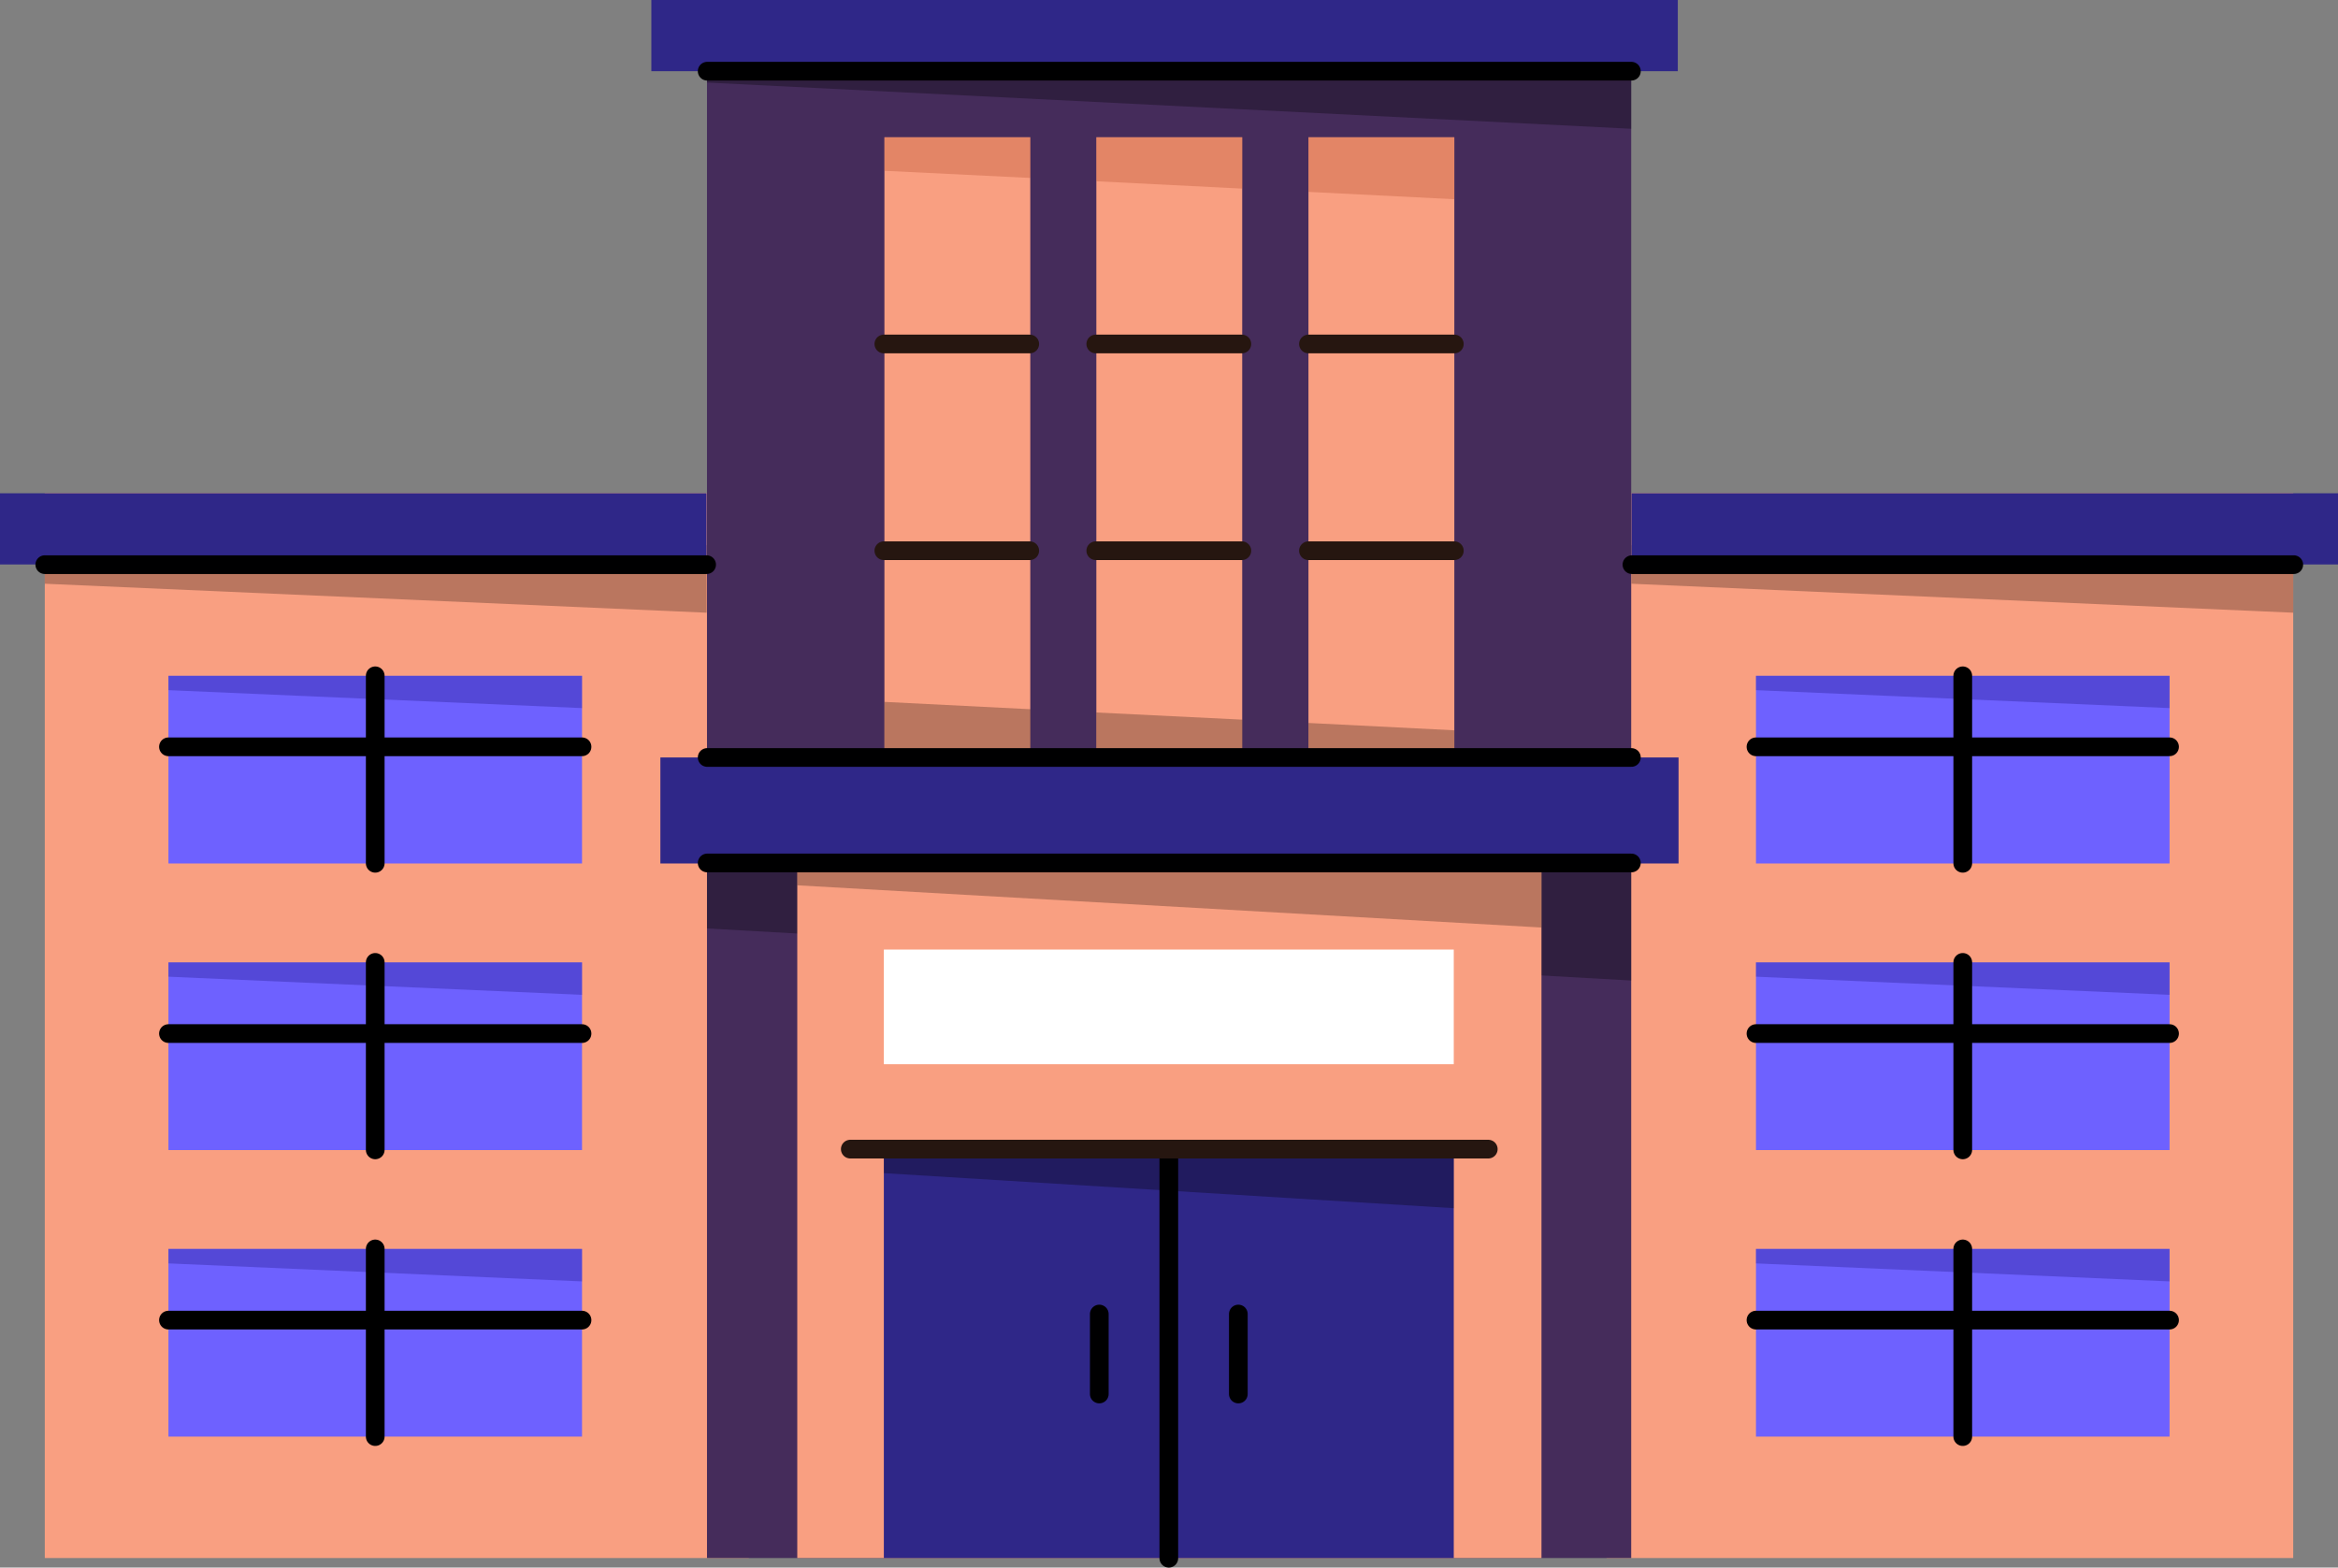 <svg xmlns="http://www.w3.org/2000/svg" version="1.1" xmlns:xlink="http://www.w3.org/1999/xlink" xmlns:svgjs="http://svgjs.com/svgjs" viewBox="250 332.94 500.08 335.36"><rect x="250" y="332.94" width="500.08" height="335.36" fill="#808080" stroke="none"/> <g><path d="M590.27 438.47H740.5V666.26H593.64L590.27 438.47Z" fill="#f99f81" opacity="1" stroke-width="4" stroke="none"></path><path d="M410.16 438.47H259.58V666.26H410.16V438.47Z" fill="#f99f81" opacity="1" stroke-width="4" stroke="none"></path><path d="M401.14 464.02L259.58 457.82V449.58H401.14V464.02Z" fill="#261610" opacity="0.3" stroke-width="4" stroke="none"></path><path d="M740.5 464.02L598.94 457.82V449.58H740.5V464.02Z" fill="#261610" opacity="0.3" stroke-width="4" stroke="none"></path><path d="M401.14 438.47H250V453.7H401.14V438.47Z" fill="#2f2788" opacity="1" stroke-width="4" stroke="none"></path><path d="M374.49 477.52H286.03V517.67H374.49V477.52Z" fill="#6e61ff" opacity="1" stroke-width="4" stroke="none"></path><path d="M374.49 538.83H286.03V578.98H374.49V538.83Z" fill="#6e61ff" opacity="1" stroke-width="4" stroke="none"></path><path d="M374.49 600.13H286.03V640.28H374.49V600.13Z" fill="#6e61ff" opacity="1" stroke-width="4" stroke="none"></path><path d="M750.08 438.47H598.94V453.7H750.08V438.47Z" fill="#2f2788" opacity="1" stroke-width="4" stroke="none"></path><path d="M714.05 477.52H625.59V517.67H714.05V477.52Z" fill="#6e61ff" opacity="1" stroke-width="4" stroke="none"></path><path d="M625.59 480.59L714.05 484.43V477.52H625.59V480.59Z" fill="#180f78" opacity="0.3" stroke-width="4" stroke="none"></path><path d="M714.05 538.83H625.59V578.98H714.05V538.83Z" fill="#6e61ff" opacity="1" stroke-width="4" stroke="none"></path><path d="M714.05 600.13H625.59V640.28H714.05V600.13Z" fill="#6e61ff" opacity="1" stroke-width="4" stroke="none"></path><path d="M625.59 541.89L714.05 545.77V538.83H625.59V541.89Z" fill="#180f78" opacity="0.3" stroke-width="4" stroke="none"></path><path d="M625.59 603.23L714.05 607.08V600.13H625.59V603.23Z" fill="#180f78" opacity="0.3" stroke-width="4" stroke="none"></path><path d="M286.03 480.59L374.49 484.43V477.52H286.03V480.59Z" fill="#180f78" opacity="0.3" stroke-width="4" stroke="none"></path><path d="M286.03 541.89L374.49 545.77V538.83H286.03V541.89Z" fill="#180f78" opacity="0.3" stroke-width="4" stroke="none"></path><path d="M286.03 603.23L374.49 607.08V600.13H286.03V603.23Z" fill="#180f78" opacity="0.3" stroke-width="4" stroke="none"></path><path d="M625.59 492.71H714.05" stroke="#000000" stroke-width="4" stroke-linecap="round" stroke-linejoin="round" opacity="1" fill="none"></path><path d="M669.82 517.63V477.52" stroke="#000000" stroke-width="4" stroke-linecap="round" stroke-linejoin="round" opacity="1" fill="none"></path><path d="M625.59 554.06H714.05" stroke="#000000" stroke-width="4" stroke-linecap="round" stroke-linejoin="round" opacity="1" fill="none"></path><path d="M669.82 578.94V538.83" stroke="#000000" stroke-width="4" stroke-linecap="round" stroke-linejoin="round" opacity="1" fill="none"></path><path d="M625.59 615.36H714.05" stroke="#000000" stroke-width="4" stroke-linecap="round" stroke-linejoin="round" opacity="1" fill="none"></path><path d="M669.82 640.28V600.13" stroke="#000000" stroke-width="4" stroke-linecap="round" stroke-linejoin="round" opacity="1" fill="none"></path><path d="M598.9 332.94H401.22V666.26H598.9V332.94Z" fill="#452c5b" opacity="1" stroke-width="4" stroke="none"></path><path d="M401.22 343.5H598.9V360.49L401.22 350.6V343.5Z" fill="#000000" opacity="0.3" stroke-width="4" stroke="none"></path><path d="M401.22 531.57L598.9 542.71V501.11H401.22V531.57Z" fill="#000000" opacity="0.3" stroke-width="4" stroke="none"></path><path d="M579.71 512.81H420.53V666.26H579.71V512.81Z" fill="#f99f81" opacity="1" stroke-width="4" stroke="none"></path><path d="M420.53 512.81H579.71V531.37L420.53 522.34V512.81Z" fill="#261610" opacity="0.3" stroke-width="4" stroke="none"></path><path d="M515.7 362.3H484.5V496.09H515.7V362.3Z" fill="#f99f81" opacity="1" stroke-width="4" stroke="none"></path><path d="M561.07 362.3H529.87V496.09H561.07V362.3Z" fill="#f99f81" opacity="1" stroke-width="4" stroke="none"></path><path d="M470.37 362.3H439.17V496.09H470.37V362.3Z" fill="#f99f81" opacity="1" stroke-width="4" stroke="none"></path><path d="M484.5 362.3V371.72L515.74 373.29V362.3H484.5Z" fill="#af4927" opacity="0.3" stroke-width="4" stroke="none"></path><path d="M529.87 362.3V373.99L561.07 375.56V362.3H529.87Z" fill="#af4927" opacity="0.3" stroke-width="4" stroke="none"></path><path d="M439.17 362.3V369.48L470.41 371.01V362.3H439.17Z" fill="#af4927" opacity="0.3" stroke-width="4" stroke="none"></path><path d="M484.5 499.03V485.37L515.74 486.9V499.03H484.5Z" fill="#261610" opacity="0.3" stroke-width="4" stroke="none"></path><path d="M529.87 499.03V487.61L561.07 489.18V499.03H529.87Z" fill="#261610" opacity="0.3" stroke-width="4" stroke="none"></path><path d="M439.17 499.03V483.1L470.41 484.67V499.03H439.17Z" fill="#261610" opacity="0.3" stroke-width="4" stroke="none"></path><path d="M560.95 578.94H439.05V666.26H560.95V578.94Z" fill="#2f2788" opacity="1" stroke-width="4" stroke="none"></path><path d="M439.05 578.94H560.95V591.42L439.05 583.92V578.94Z" fill="#000001" opacity="0.3" stroke-width="4" stroke="none"></path><path d="M560.95 536.08H439.05V560.61H560.95V536.08Z" fill="#ffffff" opacity="1" stroke-width="4" stroke="none"></path><path d="M609.03 494.99H391.25V517.67H609.03V494.99Z" fill="#2f2788" opacity="1" stroke-width="4" stroke="none"></path><path d="M608.87 332.94H389.32V348.17H608.87V332.94Z" fill="#2f2788" opacity="1" stroke-width="4" stroke="none"></path><path d="M439.05 450.76H470.25" stroke="#261610" stroke-width="4" stroke-linecap="round" stroke-linejoin="round" opacity="1" fill="none"></path><path d="M439.05 406.53H470.25" stroke="#261610" stroke-width="4" stroke-linecap="round" stroke-linejoin="round" opacity="1" fill="none"></path><path d="M484.38 450.76H515.62" stroke="#261610" stroke-width="4" stroke-linecap="round" stroke-linejoin="round" opacity="1" fill="none"></path><path d="M484.38 406.53H515.62" stroke="#261610" stroke-width="4" stroke-linecap="round" stroke-linejoin="round" opacity="1" fill="none"></path><path d="M529.87 450.76H561.07" stroke="#261610" stroke-width="4" stroke-linecap="round" stroke-linejoin="round" opacity="1" fill="none"></path><path d="M529.87 406.53H561.07" stroke="#261610" stroke-width="4" stroke-linecap="round" stroke-linejoin="round" opacity="1" fill="none"></path><path d="M500 578.94V666.3" stroke="#000001" stroke-width="4" stroke-linecap="round" stroke-linejoin="round" opacity="1" fill="none"></path><path d="M514.87 614.06V631.17" stroke="#000001" stroke-width="4" stroke-linecap="round" stroke-linejoin="round" opacity="1" fill="none"></path><path d="M485.13 614.06V631.17" stroke="#000001" stroke-width="4" stroke-linecap="round" stroke-linejoin="round" opacity="1" fill="none"></path><path d="M401.14 453.74H259.58" stroke="#000001" stroke-width="4" stroke-linecap="round" stroke-linejoin="round" opacity="1" fill="none"></path><path d="M598.94 348.17H401.26" stroke="#000001" stroke-width="4" stroke-linecap="round" stroke-linejoin="round" opacity="1" fill="none"></path><path d="M740.62 453.74H599.06" stroke="#000001" stroke-width="4" stroke-linecap="round" stroke-linejoin="round" opacity="1" fill="none"></path><path d="M598.94 517.56H401.26" stroke="#000001" stroke-width="4" stroke-linecap="round" stroke-linejoin="round" opacity="1" fill="none"></path><path d="M568.33 578.78H431.87" stroke="#261610" stroke-width="4" stroke-linecap="round" stroke-linejoin="round" opacity="1" fill="none"></path><path d="M374.49 492.71H286.03" stroke="#000000" stroke-width="4" stroke-linecap="round" stroke-linejoin="round" opacity="1" fill="none"></path><path d="M374.49 554.06H286.03" stroke="#000000" stroke-width="4" stroke-linecap="round" stroke-linejoin="round" opacity="1" fill="none"></path><path d="M374.49 615.36H286.03" stroke="#000000" stroke-width="4" stroke-linecap="round" stroke-linejoin="round" opacity="1" fill="none"></path><path d="M330.26 517.63V477.52" stroke="#000000" stroke-width="4" stroke-linecap="round" stroke-linejoin="round" opacity="1" fill="none"></path><path d="M330.26 578.94V538.83" stroke="#000000" stroke-width="4" stroke-linecap="round" stroke-linejoin="round" opacity="1" fill="none"></path><path d="M330.26 640.28V600.13" stroke="#000000" stroke-width="4" stroke-linecap="round" stroke-linejoin="round" opacity="1" fill="none"></path><path d="M598.94 494.99H401.26" stroke="#000001" stroke-width="4" stroke-linecap="round" stroke-linejoin="round" opacity="1" fill="none"></path></g></svg>